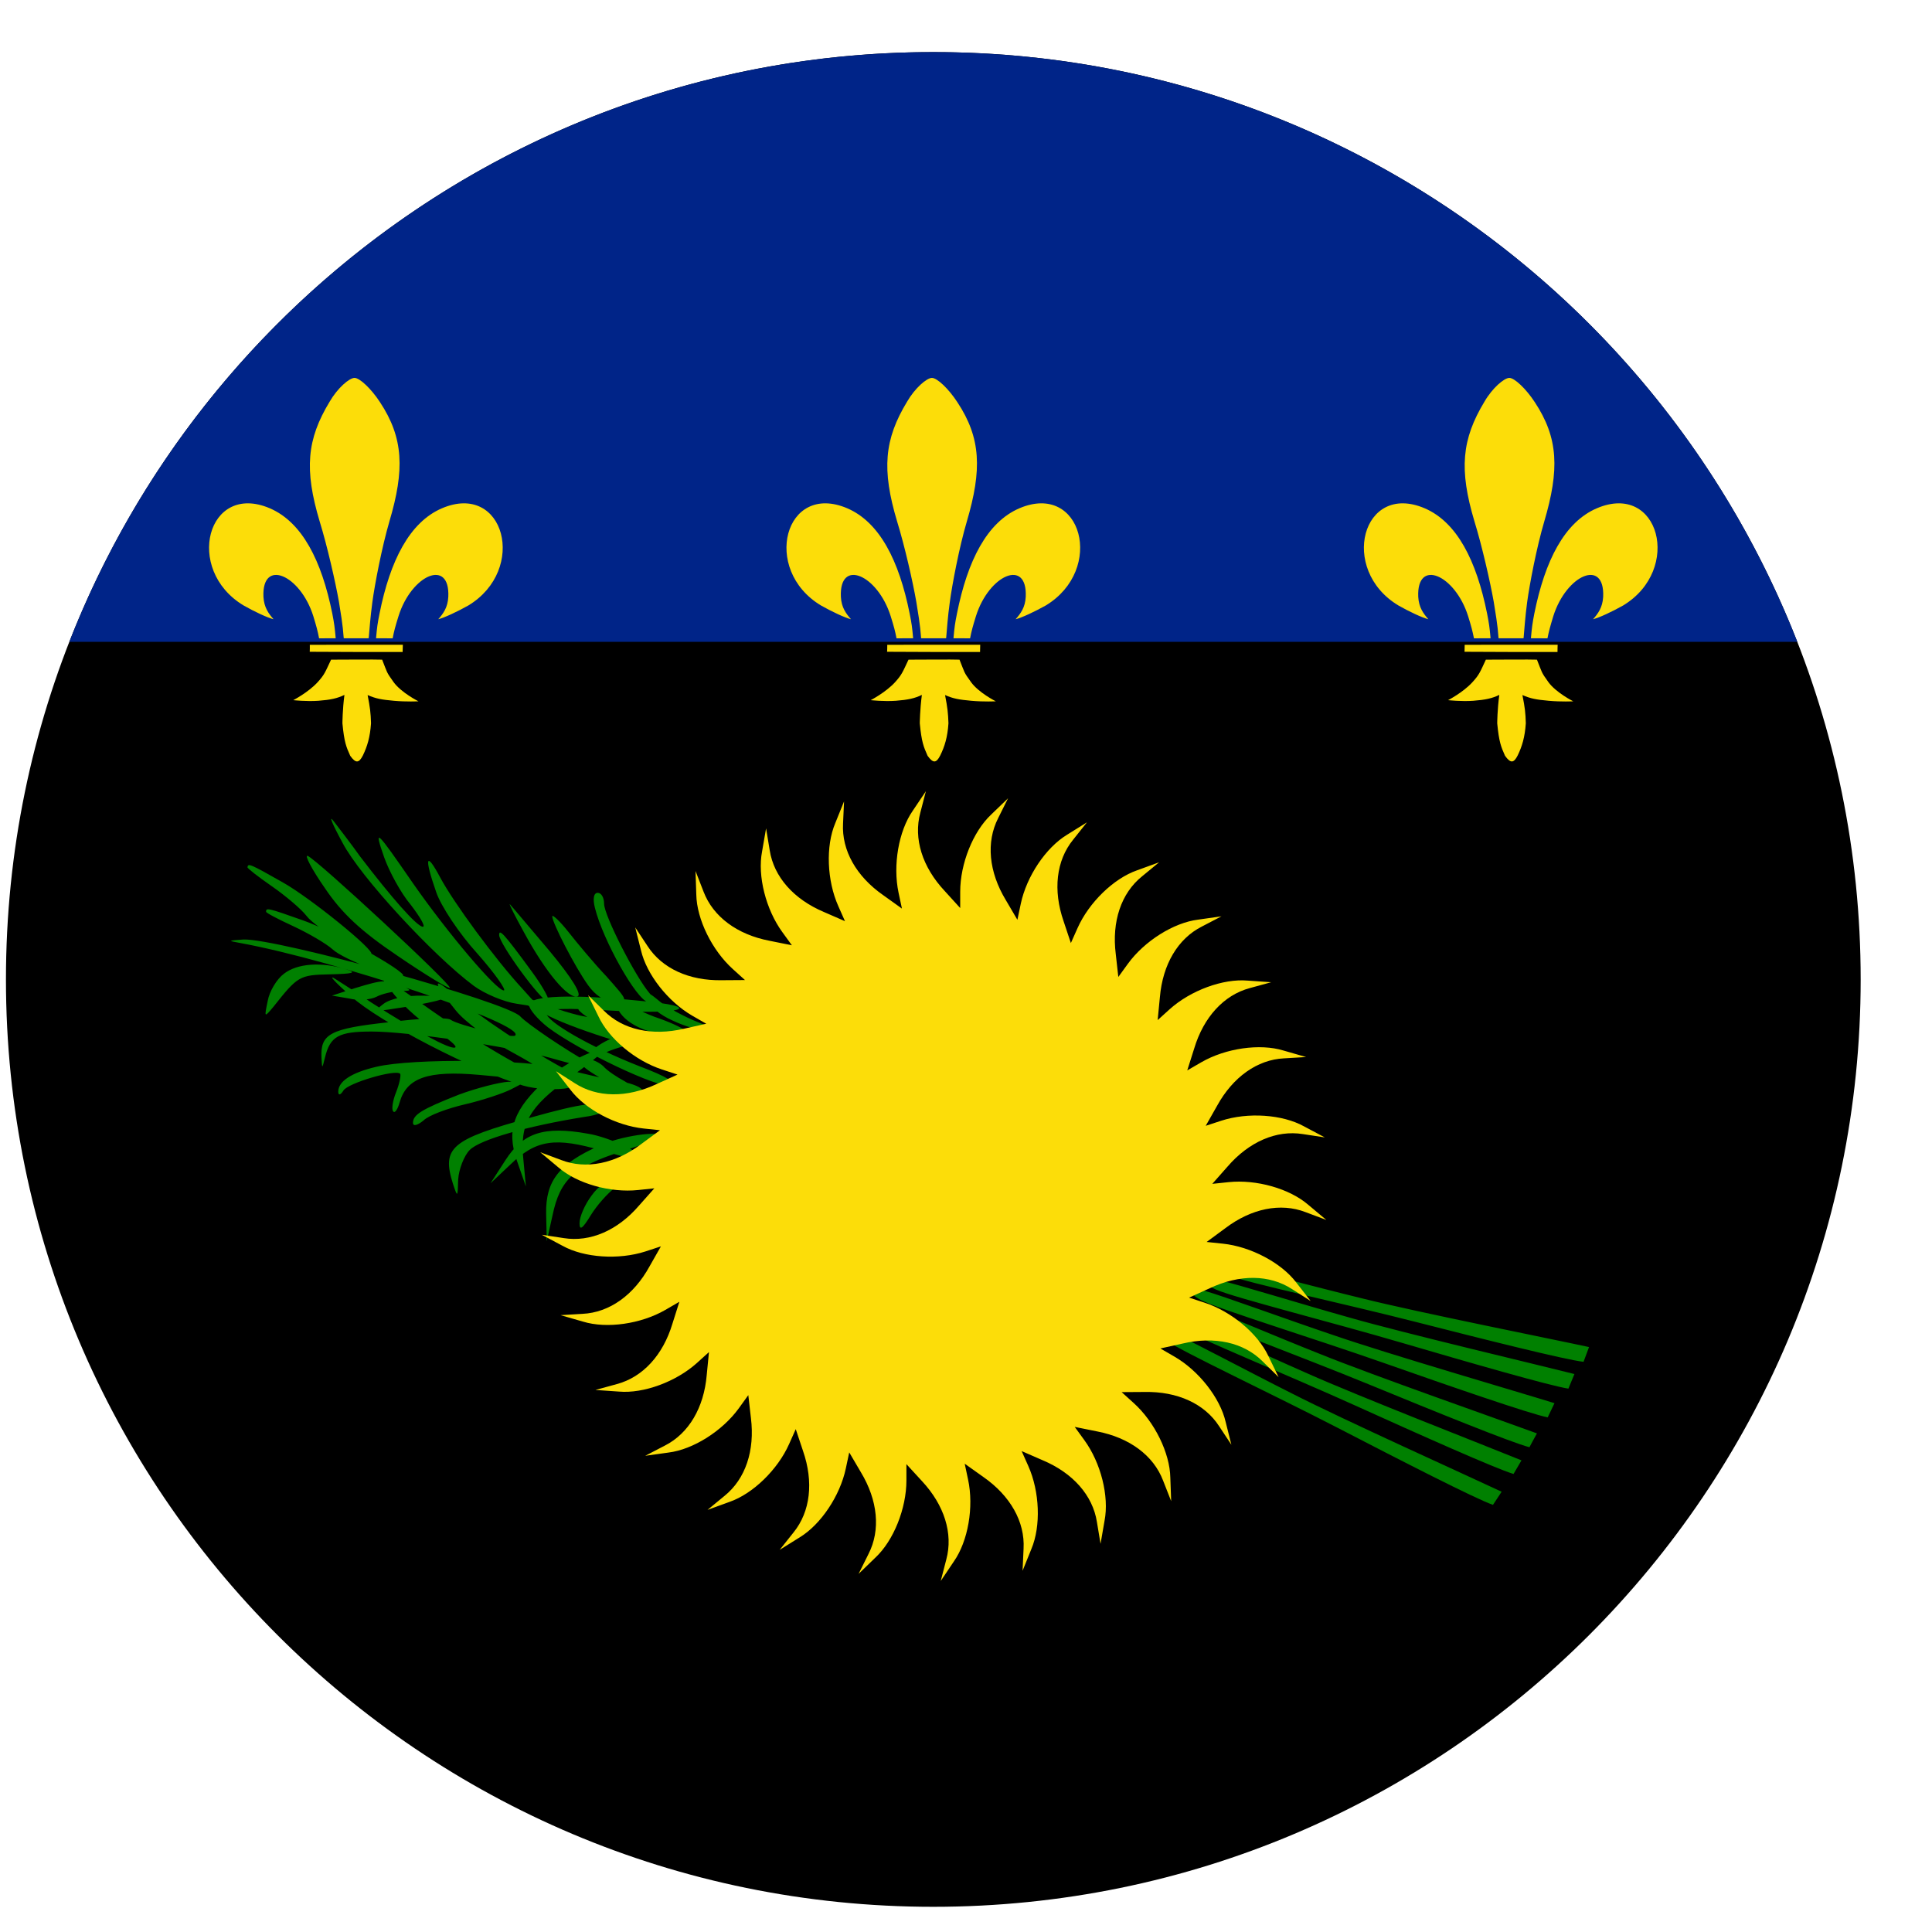 <svg width="25" height="25" viewBox="0 0 25 25" fill="none" xmlns="http://www.w3.org/2000/svg">
<path d="M12.077 24.674C18.704 24.674 24.077 19.301 24.077 12.674C24.077 6.046 18.704 0.674 12.077 0.674C5.45 0.674 0.077 6.046 0.077 12.674C0.077 19.301 5.45 24.674 12.077 24.674Z" fill="black"/>
<path fill-rule="evenodd" clip-rule="evenodd" d="M23.257 8.305C21.51 3.838 17.163 0.674 12.077 0.674C6.991 0.674 2.644 3.838 0.897 8.305H23.257Z" fill="#002488"/>
<path d="M6.694 12.883C6.705 12.873 6.873 12.929 7.073 13.006C7.272 13.084 7.53 13.157 7.641 13.164C7.837 13.173 8.529 13.503 8.522 13.582C8.521 13.656 7.474 13.336 7.107 13.15C6.667 12.93 6.656 12.919 6.694 12.883Z" fill="#008000"/>
<path d="M7.985 13.035C8.069 13.241 8.368 13.382 8.769 13.417C9.041 13.436 8.916 13.319 8.537 13.181C8.359 13.124 8.151 13.016 8.063 12.952C7.908 12.832 7.908 12.832 7.985 13.035ZM4.205 11.494C4.422 11.816 4.669 12.048 5.147 12.37C5.499 12.61 5.806 12.797 5.82 12.782C5.85 12.744 4.1 11.12 3.981 11.075C3.936 11.059 4.033 11.247 4.205 11.494ZM8.708 13.208C8.87 13.284 9.077 13.344 9.182 13.347C9.306 13.351 9.273 13.321 9.042 13.231C8.862 13.161 8.646 13.042 8.55 12.969C8.378 12.828 8.378 12.828 8.396 12.952C8.406 13.022 8.536 13.132 8.708 13.208ZM7.698 11.747C7.802 12.167 8.236 12.938 8.386 12.968C8.52 12.99 8.52 12.983 8.408 12.856C8.221 12.638 7.817 11.845 7.817 11.695C7.817 11.613 7.78 11.553 7.735 11.553C7.683 11.553 7.668 11.627 7.698 11.747ZM3.202 11.222C3.2 11.236 3.34 11.345 3.516 11.467C3.692 11.589 3.897 11.762 3.965 11.85C4.081 12.008 4.742 12.398 4.804 12.348C4.864 12.306 4.014 11.616 3.654 11.415C3.226 11.172 3.211 11.17 3.202 11.222ZM3.443 11.798C3.443 11.813 3.6 11.895 3.795 11.985C3.989 12.075 4.221 12.21 4.303 12.284C4.445 12.419 5.163 12.689 5.216 12.629C5.268 12.576 4.311 12.045 3.922 11.91C3.458 11.745 3.443 11.745 3.443 11.798ZM6.779 12.062C7.063 12.586 7.355 12.931 7.474 12.893C7.534 12.871 7.4 12.653 7.108 12.302C6.846 11.995 6.622 11.725 6.599 11.702C6.577 11.68 6.659 11.845 6.779 12.062ZM7.146 11.858C7.146 11.94 7.438 12.509 7.61 12.749C7.707 12.883 7.819 12.958 7.947 12.958C8.134 12.958 8.134 12.958 7.849 12.636C7.685 12.464 7.468 12.202 7.356 12.06C7.244 11.918 7.146 11.828 7.146 11.858ZM6.459 12.099C6.459 12.212 7.005 12.96 7.09 12.96C7.129 12.96 7.036 12.781 6.875 12.563C6.513 12.069 6.459 12.017 6.459 12.099ZM5.942 14.163C5.449 14.357 5.344 14.425 5.344 14.53C5.344 14.575 5.396 14.567 5.479 14.5C5.546 14.432 5.793 14.342 6.017 14.29C6.241 14.238 6.511 14.148 6.615 14.095L6.802 13.998H6.578C6.458 14.005 6.167 14.08 5.942 14.163ZM4.541 12.891C4.909 13.226 6.143 13.861 6.768 14.047C6.937 14.097 7.212 14.109 7.367 14.076L7.657 14.018L7.371 13.867C6.91 13.629 6.154 13.124 5.882 12.88C5.586 12.613 5.596 12.706 5.897 13.074C6.014 13.222 6.362 13.478 6.667 13.638C6.974 13.805 7.189 13.958 7.154 13.97C7.062 14.004 6.219 13.522 5.577 13.071C4.88 12.576 4.851 12.562 5.111 12.882C5.238 13.035 5.473 13.244 5.644 13.341C5.81 13.448 5.924 13.542 5.888 13.555C5.818 13.581 5.381 13.341 4.81 12.976C4.651 12.866 4.435 12.73 4.341 12.669C4.237 12.603 4.33 12.705 4.541 12.891ZM4.595 12.786L4.296 12.883L4.52 12.921C4.64 12.951 4.797 12.936 4.872 12.898C4.939 12.861 5.074 12.831 5.171 12.823C5.335 12.823 5.335 12.816 5.193 12.756C5.006 12.674 4.961 12.674 4.595 12.786ZM4.964 12.989C4.836 13.087 4.844 13.094 5.121 13.049C5.285 13.027 5.525 12.982 5.644 12.952C5.839 12.899 5.824 12.892 5.487 12.884C5.263 12.877 5.053 12.922 4.964 12.989ZM3.106 12.202C4.34 12.427 6.815 13.258 6.666 13.4C6.628 13.438 5.933 13.265 5.835 13.198C5.798 13.16 5.432 13.175 5.028 13.228C4.272 13.31 4.145 13.378 4.16 13.685C4.168 13.834 4.168 13.834 4.205 13.685C4.272 13.408 4.384 13.348 4.811 13.348C5.274 13.348 6.546 13.535 7.107 13.685C7.855 13.894 7.877 13.894 7.63 13.759C7.309 13.58 6.823 13.25 6.733 13.153C6.568 12.966 3.584 12.142 3.15 12.157C2.949 12.172 2.941 12.172 3.106 12.202ZM3.673 12.601C3.583 12.668 3.486 12.826 3.464 12.953C3.419 13.17 3.419 13.17 3.538 13.028C3.852 12.631 3.875 12.616 4.264 12.608C4.578 12.601 4.623 12.586 4.473 12.541C4.159 12.444 3.845 12.466 3.673 12.601ZM7.485 13.063C7.545 13.168 8.128 13.46 8.173 13.415C8.196 13.393 8.128 13.333 8.039 13.28C7.941 13.228 7.814 13.145 7.762 13.085C7.642 12.973 7.418 12.951 7.485 13.063ZM7.53 13.775C7.59 13.879 8.173 14.171 8.218 14.127C8.241 14.104 8.173 14.044 8.084 13.992C7.986 13.939 7.859 13.857 7.807 13.797C7.687 13.685 7.463 13.662 7.53 13.775ZM7.933 13.43C7.793 13.484 7.653 13.582 7.609 13.652C7.558 13.734 7.601 13.735 7.781 13.645C7.922 13.574 8.126 13.516 8.238 13.506C8.447 13.496 8.447 13.496 8.314 13.413C8.238 13.365 8.076 13.37 7.933 13.43ZM7.071 13.968C6.645 14.35 6.551 14.617 6.687 15.014L6.805 15.353L6.773 15.01C6.722 14.538 6.849 14.323 7.365 13.951C7.607 13.778 7.8 13.62 7.795 13.606C7.77 13.528 7.288 13.763 7.071 13.968ZM4.433 10.907C4.664 11.348 5.607 12.367 6.13 12.756C6.272 12.861 6.527 12.966 6.684 12.988L6.975 13.033L6.759 12.793C6.407 12.412 5.869 11.678 5.697 11.356C5.51 11.004 5.487 11.094 5.644 11.543C5.704 11.723 5.943 12.082 6.175 12.337C6.407 12.599 6.557 12.816 6.519 12.816C6.422 12.816 5.794 12.075 5.345 11.431C4.859 10.727 4.836 10.704 4.971 11.094C5.038 11.281 5.188 11.558 5.315 11.708C5.435 11.865 5.51 11.992 5.472 11.992C5.397 11.992 5.068 11.618 4.657 11.079C4.545 10.921 4.388 10.719 4.32 10.629C4.246 10.532 4.298 10.659 4.433 10.907ZM6.845 13.003C6.845 13.056 6.957 13.19 7.092 13.295C7.488 13.595 8.543 14.097 8.677 14.044C8.76 14.014 8.633 13.932 8.274 13.797C7.645 13.55 7.069 13.22 7.069 13.108C7.069 13.048 7.316 13.041 7.93 13.078C8.849 13.131 9.126 13.026 8.289 12.951C7.406 12.861 6.845 12.883 6.845 13.003ZM4.871 13.804C4.549 13.879 4.377 13.992 4.377 14.126C4.377 14.179 4.407 14.171 4.444 14.111C4.504 14.014 5.117 13.834 5.177 13.894C5.192 13.909 5.17 14.021 5.125 14.134C5.08 14.246 5.065 14.358 5.088 14.381C5.11 14.411 5.147 14.351 5.17 14.269C5.26 13.947 5.536 13.849 6.202 13.909C6.538 13.939 6.912 13.977 7.032 13.984C7.159 13.992 7.331 14.037 7.421 14.089C7.615 14.194 8.371 14.201 8.303 14.096C8.281 14.059 8.139 14.007 7.982 13.984C7.832 13.962 7.518 13.887 7.286 13.827C6.823 13.707 5.342 13.692 4.871 13.804ZM7.602 14.669C7.038 14.568 6.77 14.658 6.542 15.01L6.347 15.312L6.598 15.075C6.938 14.744 7.185 14.712 7.795 14.89C8.081 14.975 8.324 15.03 8.332 15.018C8.378 14.949 7.896 14.714 7.602 14.669ZM6.872 14.46C5.832 14.745 5.713 14.85 5.862 15.321C5.922 15.501 5.922 15.493 5.929 15.261C5.937 15.134 6.004 14.954 6.079 14.88C6.214 14.745 6.82 14.572 7.56 14.453C7.739 14.43 7.859 14.378 7.837 14.34C7.777 14.243 7.537 14.273 6.872 14.46ZM7.755 14.826C7.232 15.058 7.06 15.283 7.067 15.702L7.075 16.062L7.15 15.725C7.247 15.26 7.434 15.096 8.04 14.901C8.324 14.811 8.556 14.721 8.556 14.706C8.556 14.624 8.025 14.699 7.755 14.826ZM7.656 15.469C7.566 15.589 7.499 15.746 7.499 15.828C7.499 15.926 7.536 15.903 7.641 15.731C7.723 15.596 7.865 15.439 7.955 15.372C8.127 15.252 8.127 15.252 7.97 15.252C7.88 15.252 7.746 15.342 7.656 15.469Z" fill="#008000"/>
<path d="M19.688 18.897C19.641 18.976 19.608 19.033 19.585 19.073C19.351 19.003 18.369 18.564 17.529 18.184C16.683 17.801 15.479 17.31 15.254 17.172C15.081 17.066 15.096 16.976 15.308 17.055C15.52 17.134 16.336 17.517 16.913 17.77C17.582 18.069 19.263 18.723 19.688 18.897ZM15.396 16.979C15.627 17.109 16.846 17.558 17.706 17.911C18.558 18.261 19.554 18.666 19.791 18.727C19.812 18.686 19.844 18.628 19.888 18.548C19.457 18.389 17.755 17.794 17.075 17.518C16.489 17.286 15.661 16.931 15.446 16.86C15.232 16.789 15.219 16.879 15.396 16.979ZM15.153 17.234C14.946 17.144 14.925 17.233 15.093 17.348C15.311 17.498 16.487 18.051 17.313 18.478C18.132 18.902 19.088 19.392 19.319 19.473C19.344 19.435 19.38 19.38 19.431 19.303C19.015 19.107 17.372 18.366 16.719 18.032C16.155 17.749 15.36 17.324 15.153 17.234ZM17.634 16.803C17.021 16.654 16.151 16.419 15.929 16.378C15.707 16.337 15.707 16.429 15.896 16.503C16.142 16.6 17.413 16.874 18.313 17.104C19.206 17.332 20.248 17.594 20.491 17.622C20.507 17.579 20.53 17.517 20.562 17.431C20.113 17.333 18.345 16.981 17.634 16.803ZM17.253 17.276C16.655 17.075 15.809 16.764 15.591 16.704C15.373 16.644 15.366 16.735 15.547 16.826C15.784 16.944 17.026 17.327 17.902 17.635C18.772 17.941 19.788 18.292 20.027 18.341C20.047 18.299 20.075 18.24 20.115 18.157C19.676 18.02 17.945 17.516 17.253 17.276ZM17.469 17.051C16.861 16.881 16 16.615 15.78 16.566C15.559 16.518 15.556 16.609 15.742 16.69C15.985 16.795 17.245 17.113 18.137 17.375C19.021 17.634 20.054 17.932 20.295 17.969C20.312 17.926 20.338 17.865 20.373 17.78C19.928 17.667 18.173 17.253 17.469 17.051Z" fill="#008000"/>
<path d="M12.483 18.94L12.726 19.113C13.073 19.355 13.264 19.692 13.245 20.039L13.232 20.326L13.346 20.044C13.471 19.748 13.454 19.301 13.306 18.97L13.22 18.777L13.493 18.896C13.883 19.06 14.14 19.35 14.194 19.694L14.241 19.977L14.293 19.677C14.354 19.362 14.245 18.928 14.031 18.635L13.907 18.464L14.199 18.523C14.614 18.603 14.926 18.833 15.05 19.158L15.155 19.425L15.144 19.121C15.138 18.8 14.94 18.399 14.671 18.156L14.514 18.014L14.812 18.012C15.235 18.004 15.587 18.163 15.776 18.456L15.934 18.695L15.86 18.4C15.788 18.088 15.511 17.736 15.198 17.555L15.015 17.449L15.305 17.385C15.717 17.288 16.095 17.371 16.34 17.618L16.545 17.82L16.412 17.546C16.276 17.255 15.932 16.969 15.588 16.857L15.387 16.791L15.658 16.668C16.041 16.488 16.427 16.491 16.719 16.681L16.96 16.835L16.773 16.595C16.58 16.34 16.184 16.131 15.824 16.093L15.614 16.071L15.854 15.894C16.191 15.638 16.57 15.56 16.894 15.685L17.163 15.786L16.93 15.591C16.688 15.381 16.258 15.259 15.897 15.297L15.687 15.319L15.884 15.096C16.161 14.775 16.516 14.62 16.859 14.675L17.143 14.718L16.874 14.575C16.594 14.42 16.148 14.39 15.803 14.502L15.602 14.568L15.749 14.309C15.953 13.938 16.268 13.712 16.615 13.695L16.901 13.678L16.609 13.594C16.302 13.5 15.86 13.564 15.546 13.745L15.363 13.851L15.453 13.567C15.575 13.162 15.836 12.876 16.172 12.786L16.449 12.71L16.145 12.689C15.826 12.661 15.407 12.816 15.137 13.058L14.98 13.2L15.009 12.903C15.045 12.481 15.241 12.147 15.551 11.99L15.806 11.857L15.504 11.9C15.186 11.939 14.808 12.178 14.595 12.471L14.471 12.642L14.438 12.346C14.385 11.926 14.507 11.558 14.778 11.34L14.999 11.158L14.713 11.262C14.411 11.367 14.09 11.679 13.943 12.01L13.857 12.203L13.763 11.921C13.624 11.52 13.667 11.135 13.886 10.866L14.065 10.641L13.807 10.802C13.533 10.968 13.284 11.34 13.209 11.694L13.165 11.902L13.014 11.645C12.795 11.282 12.758 10.897 12.916 10.587L13.044 10.33L12.825 10.541C12.591 10.761 12.425 11.176 12.425 11.539V11.75L12.225 11.53C11.935 11.221 11.818 10.852 11.909 10.516L11.981 10.238L11.811 10.491C11.628 10.754 11.552 11.195 11.627 11.55L11.671 11.757L11.428 11.583C11.081 11.341 10.89 11.004 10.909 10.657L10.922 10.37L10.808 10.652C10.683 10.948 10.7 11.395 10.848 11.726L10.934 11.92L10.661 11.801C10.271 11.636 10.014 11.347 9.96 11.003L9.913 10.719L9.861 11.019C9.8 11.334 9.91 11.768 10.123 12.061L10.247 12.232L9.955 12.173C9.54 12.093 9.228 11.863 9.104 11.538L9 11.271L9.01 11.575C9.016 11.896 9.214 12.297 9.483 12.54L9.64 12.682L9.342 12.684C8.919 12.692 8.567 12.533 8.378 12.24L8.22 12.001L8.294 12.296C8.366 12.608 8.643 12.96 8.956 13.142L9.139 13.247L8.849 13.312C8.437 13.408 8.059 13.325 7.814 13.078L7.609 12.877L7.743 13.15C7.878 13.441 8.222 13.727 8.566 13.839L8.767 13.905L8.496 14.028C8.113 14.208 7.727 14.205 7.435 14.015L7.194 13.861L7.381 14.101C7.574 14.356 7.969 14.565 8.33 14.603L8.54 14.625L8.3 14.802C7.963 15.058 7.584 15.136 7.26 15.01L6.991 14.91L7.224 15.105C7.466 15.316 7.897 15.437 8.257 15.399L8.467 15.377L8.269 15.6C7.993 15.921 7.638 16.076 7.295 16.021L7.011 15.978L7.28 16.121C7.56 16.276 8.006 16.305 8.351 16.194L8.552 16.128L8.405 16.387C8.201 16.759 7.886 16.984 7.539 17.001L7.253 17.018L7.545 17.102C7.852 17.196 8.294 17.132 8.608 16.951L8.791 16.845L8.701 17.129C8.579 17.535 8.318 17.82 7.982 17.91L7.705 17.986L8.009 18.007C8.328 18.035 8.747 17.88 9.017 17.638L9.174 17.496L9.145 17.793C9.109 18.215 8.913 18.549 8.603 18.706L8.349 18.838L8.65 18.796C8.968 18.757 9.346 18.518 9.559 18.225L9.683 18.053L9.717 18.35C9.769 18.77 9.647 19.137 9.376 19.356L9.155 19.538L9.441 19.434C9.743 19.329 10.064 19.017 10.211 18.686L10.297 18.493L10.391 18.775C10.53 19.176 10.487 19.56 10.268 19.83L10.089 20.055L10.347 19.894C10.621 19.728 10.87 19.356 10.945 19.001L10.989 18.794L11.14 19.051C11.359 19.414 11.397 19.799 11.238 20.109L11.11 20.366L11.329 20.154C11.563 19.935 11.729 19.52 11.729 19.157V18.946L11.93 19.165C12.219 19.475 12.336 19.844 12.245 20.18L12.173 20.458L12.343 20.205C12.527 19.942 12.603 19.501 12.527 19.146L12.483 18.939" fill="#FCDD09"/>
<path d="M11.738 5.197C11.442 5.685 11.407 6.075 11.609 6.749C11.706 7.063 11.813 7.533 11.857 7.788C11.917 8.147 11.911 8.181 11.919 8.259C11.994 8.259 12.164 8.26 12.243 8.259C12.254 8.135 12.263 7.991 12.29 7.794C12.321 7.563 12.412 7.082 12.511 6.747C12.708 6.079 12.695 5.668 12.388 5.204C12.276 5.032 12.127 4.89 12.059 4.89C11.992 4.89 11.84 5.021 11.738 5.197ZM13.191 6.577C12.772 6.757 12.52 7.254 12.383 7.94C12.357 8.069 12.351 8.114 12.338 8.259C12.429 8.26 12.464 8.26 12.553 8.26C12.572 8.162 12.586 8.111 12.629 7.972C12.798 7.436 13.296 7.221 13.273 7.723C13.266 7.861 13.207 7.939 13.142 8.013C13.223 7.993 13.393 7.913 13.532 7.835C14.302 7.37 13.999 6.233 13.191 6.577ZM11.479 8.434C11.817 8.436 12.402 8.438 12.682 8.437C12.682 8.365 12.684 8.402 12.684 8.343C12.478 8.342 11.687 8.344 11.481 8.344C11.482 8.382 11.48 8.4 11.479 8.434ZM11.579 8.831C11.457 8.962 11.267 9.06 11.267 9.06C11.267 9.06 11.435 9.079 11.592 9.068C11.749 9.056 11.836 9.037 11.929 8.992C11.904 9.179 11.902 9.36 11.902 9.36C11.925 9.601 11.951 9.663 12.003 9.78C12.074 9.878 12.115 9.878 12.167 9.775C12.224 9.659 12.261 9.54 12.273 9.359C12.268 9.223 12.261 9.16 12.229 8.994C12.337 9.041 12.406 9.053 12.568 9.068C12.734 9.083 12.886 9.075 12.886 9.075C12.886 9.075 12.662 8.963 12.564 8.825C12.466 8.689 12.487 8.712 12.416 8.536C12.33 8.532 11.894 8.536 11.756 8.536C11.68 8.696 11.672 8.729 11.579 8.831ZM10.963 6.577C11.382 6.757 11.634 7.254 11.771 7.94C11.797 8.069 11.803 8.114 11.816 8.259C11.725 8.259 11.69 8.26 11.601 8.26C11.582 8.162 11.568 8.11 11.525 7.972C11.356 7.436 10.858 7.221 10.881 7.723C10.888 7.861 10.947 7.939 11.012 8.013C10.931 7.993 10.761 7.913 10.622 7.834C9.852 7.37 10.155 6.233 10.963 6.577Z" fill="#FCDD09"/>
<path d="M4.266 5.197C3.97 5.685 3.935 6.075 4.137 6.749C4.234 7.063 4.341 7.533 4.386 7.788C4.446 8.147 4.439 8.181 4.448 8.259C4.523 8.259 4.692 8.26 4.771 8.259C4.782 8.135 4.792 7.991 4.818 7.794C4.849 7.563 4.941 7.082 5.039 6.747C5.237 6.079 5.223 5.668 4.917 5.204C4.805 5.032 4.655 4.89 4.588 4.89C4.52 4.89 4.368 5.021 4.266 5.197ZM5.719 6.577C5.3 6.757 5.048 7.254 4.911 7.94C4.885 8.069 4.879 8.114 4.866 8.259C4.957 8.26 4.993 8.26 5.081 8.26C5.1 8.162 5.114 8.111 5.157 7.972C5.326 7.436 5.824 7.221 5.801 7.723C5.794 7.861 5.736 7.939 5.671 8.013C5.751 7.993 5.922 7.913 6.06 7.835C6.83 7.37 6.527 6.233 5.719 6.577ZM4.008 8.434C4.346 8.436 4.93 8.438 5.21 8.437C5.211 8.365 5.212 8.402 5.213 8.343C5.006 8.342 4.215 8.344 4.009 8.344C4.01 8.382 4.009 8.4 4.008 8.434ZM4.107 8.831C3.985 8.962 3.795 9.06 3.795 9.06C3.795 9.06 3.963 9.079 4.12 9.068C4.277 9.056 4.365 9.037 4.457 8.992C4.432 9.179 4.431 9.36 4.431 9.36C4.454 9.601 4.479 9.663 4.532 9.78C4.602 9.878 4.644 9.878 4.696 9.775C4.752 9.659 4.789 9.54 4.801 9.359C4.797 9.223 4.789 9.16 4.757 8.994C4.866 9.041 4.934 9.053 5.096 9.068C5.262 9.083 5.415 9.075 5.415 9.075C5.415 9.075 5.191 8.963 5.092 8.825C4.995 8.689 5.015 8.712 4.945 8.536C4.859 8.532 4.423 8.536 4.284 8.536C4.208 8.696 4.201 8.729 4.107 8.831ZM3.491 6.577C3.91 6.757 4.162 7.254 4.3 7.94C4.325 8.069 4.331 8.114 4.344 8.259C4.253 8.259 4.218 8.26 4.129 8.26C4.11 8.162 4.096 8.11 4.054 7.972C3.885 7.436 3.387 7.221 3.409 7.723C3.417 7.861 3.475 7.939 3.54 8.013C3.46 7.993 3.289 7.913 3.151 7.834C2.38 7.37 2.684 6.233 3.491 6.577Z" fill="#FCDD09"/>
<path d="M19.209 5.197C18.914 5.685 18.878 6.075 19.08 6.749C19.177 7.063 19.284 7.533 19.329 7.788C19.389 8.147 19.383 8.181 19.391 8.259C19.466 8.259 19.636 8.26 19.715 8.259C19.726 8.135 19.735 7.991 19.761 7.794C19.792 7.563 19.884 7.082 19.983 6.747C20.18 6.079 20.167 5.668 19.86 5.204C19.748 5.032 19.598 4.89 19.531 4.89C19.464 4.89 19.311 5.021 19.209 5.197ZM20.663 6.577C20.244 6.757 19.992 7.254 19.854 7.94C19.829 8.069 19.823 8.114 19.81 8.259C19.901 8.26 19.936 8.26 20.024 8.26C20.044 8.162 20.058 8.111 20.1 7.972C20.27 7.436 20.767 7.221 20.745 7.723C20.737 7.861 20.679 7.939 20.614 8.013C20.694 7.993 20.865 7.913 21.003 7.835C21.774 7.37 21.47 6.233 20.663 6.577ZM18.951 8.434C19.289 8.436 19.873 8.438 20.154 8.437C20.154 8.365 20.155 8.402 20.156 8.343C19.949 8.342 19.158 8.344 18.953 8.344C18.953 8.382 18.952 8.4 18.951 8.434ZM19.05 8.831C18.929 8.962 18.738 9.06 18.738 9.06C18.738 9.06 18.907 9.079 19.064 9.068C19.221 9.056 19.308 9.037 19.401 8.992C19.375 9.179 19.374 9.36 19.374 9.36C19.397 9.601 19.423 9.663 19.475 9.78C19.546 9.878 19.587 9.878 19.639 9.775C19.695 9.659 19.732 9.54 19.744 9.359C19.74 9.223 19.733 9.16 19.7 8.994C19.809 9.041 19.878 9.053 20.04 9.068C20.206 9.083 20.358 9.075 20.358 9.075C20.358 9.075 20.134 8.963 20.035 8.825C19.938 8.689 19.959 8.712 19.888 8.536C19.802 8.532 19.366 8.536 19.227 8.536C19.152 8.696 19.144 8.729 19.05 8.831ZM18.435 6.577C18.854 6.757 19.105 7.254 19.243 7.94C19.268 8.069 19.275 8.114 19.288 8.259C19.197 8.259 19.161 8.26 19.073 8.26C19.053 8.162 19.04 8.11 18.997 7.972C18.828 7.436 18.33 7.221 18.352 7.723C18.36 7.861 18.418 7.939 18.483 8.013C18.403 7.993 18.232 7.913 18.094 7.834C17.324 7.37 17.627 6.233 18.435 6.577Z" fill="#FCDD09"/>
</svg>
